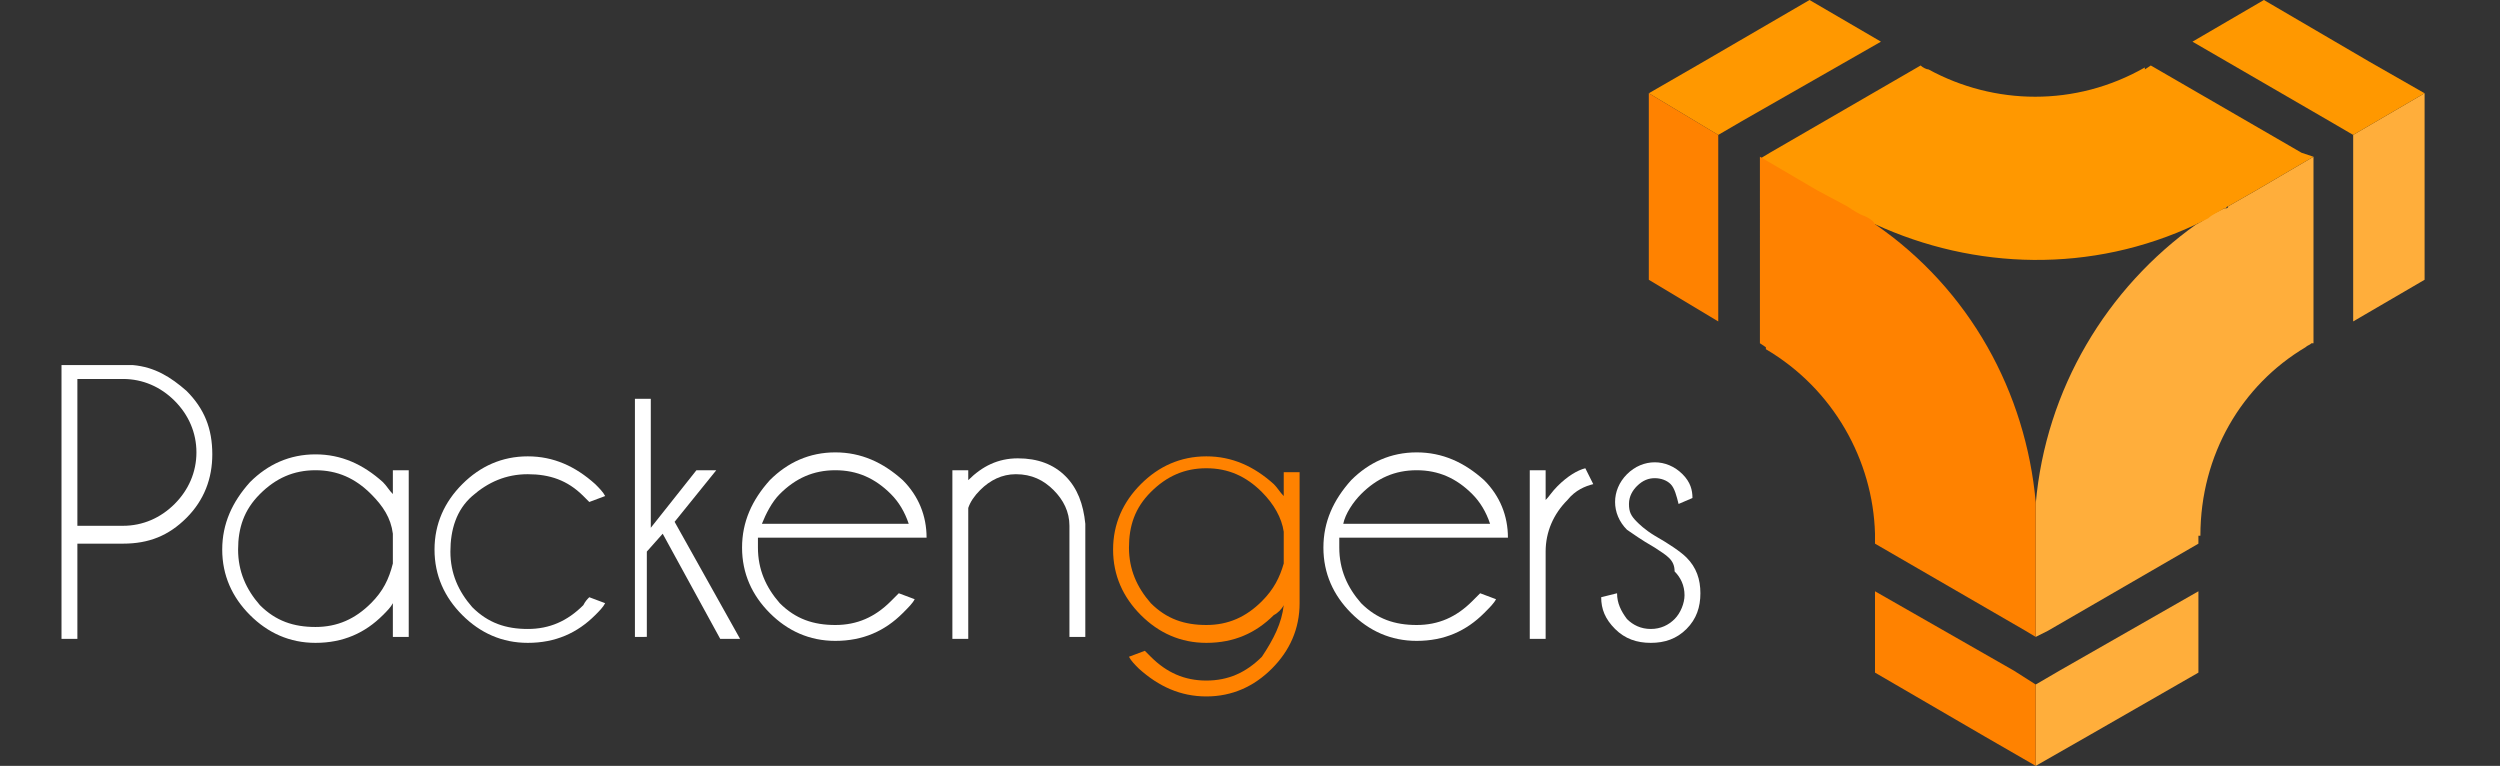 <?xml version="1.0" encoding="utf-8"?>
<!-- Generator: Adobe Illustrator 21.0.0, SVG Export Plug-In . SVG Version: 6.00 Build 0)  -->
<svg version="1.1" id="Capa_1" xmlns="http://www.w3.org/2000/svg" xmlns:xlink="http://www.w3.org/1999/xlink" x="0px" y="0px"
	 viewBox="0 0 126 38.6" style="enable-background:new 0 0 126 38.6;" xml:space="preserve">
<rect x="0" y="0" width="126" height="38.6" fill="#333333" stroke="none"/>
<style type="text/css">
	.st0{fill:#FFAE3B;}
	.st1{fill:#FF9800;}
	.st2{fill:#FF8200;}
	.st3{fill:#FFFFFF;}
</style>
<g id="Capa_4">
</g>
<g id="Capa_7">
</g>
<g id="Capa_1_1_">
</g>
<g id="Capa_9">
</g>
<g id="Capa_5">
</g>
<g id="Capa_8">
</g>
<g id="Capa_2">
</g>
<g>
	<polygon class="st0" points="110.8,29.8 110.8,33.9 105.4,37 102.6,38.6 102.6,34.5 103.8,33.8 	"/>
	<path class="st0" d="M116.6,7.9v9.4l-0.1,0l0,0c-0.1,0.1-0.2,0.1-0.3,0.2l0,0c-3.2,1.9-5.3,5.4-5.3,9.5h-0.1v0.4l-7.6,4.4l-0.6,0.3
		v-5.1c0-0.4,0-0.7,0-1c0,0,0,0,0,0c0-0.2,0-0.4,0-0.6c0.5-5.8,3.6-10.9,8.1-14.1c0.1,0,0.1-0.1,0.2-0.1l0,0l0.3-0.2l0.3-0.2
		l0.6-0.3c0,0,0,0,0.1,0c0,0,0.1,0,0.1-0.1l1.4-0.8l0,0L116.6,7.9z"/>
	<polygon class="st0" points="122.2,4.7 122.2,14.1 118.6,16.2 118.6,6.8 	"/>
	<polygon class="st1" points="122.2,4.7 118.6,6.8 117.4,6.1 110.5,2.1 114.1,0 119.4,3.1 	"/>
	<polygon class="st1" points="94.8,2.1 87.8,6.1 86.6,6.8 83.1,4.7 85.7,3.2 91.2,0 	"/>
	<polygon class="st2" points="86.6,6.8 86.6,16.2 83.1,14.1 83.1,4.7 	"/>
	<path class="st1" d="M116.6,7.9l-2.9,1.7l0,0l-1.4,0.8c0,0-0.1,0-0.1,0.1c0,0,0,0-0.1,0c0,0,0,0,0,0c-0.3,0.2-0.6,0.3-0.8,0.5
		c0,0,0,0,0,0h0c0,0,0,0,0,0c-0.2,0.1-0.4,0.2-0.6,0.3c-5.3,2.5-11.2,2.3-16.2,0c-0.1,0-0.1-0.1-0.2-0.1l0,0l-1.2-0.7l-1.5-0.8l0,0
		l-2.9-1.7l0.5-0.3l7.6-4.4c0.1,0.1,0.3,0.2,0.4,0.2l0,0c3.3,1.8,7.4,1.9,10.9-0.1l0,0.1l0.3-0.2l7.6,4.4L116.6,7.9z"/>
	<path class="st2" d="M102.6,25.6v6.5l-0.5-0.3l-7.6-4.4c0-0.1,0-0.2,0-0.4c0,0,0-0.1,0-0.1v0c-0.1-3.7-2.1-7.3-5.5-9.3l0-0.1
		l-0.3-0.2V7.9l2.9,1.7l0,0l1.5,0.8c0.3,0.2,0.6,0.4,0.9,0.5c0,0,0,0,0,0c0.2,0.1,0.4,0.2,0.5,0.4c4.8,3.3,7.6,8.5,8.1,14
		C102.6,25.5,102.6,25.6,102.6,25.6z"/>
	<polygon class="st2" points="102.6,34.5 102.6,38.6 100,37.1 94.5,33.9 94.5,29.8 101.5,33.8 	"/>
</g>
<g>
	<path class="st3" d="M3.9,27.4v4.8H3.1V18.4h3.6c1.1,0.1,1.9,0.6,2.7,1.3c0.9,0.9,1.3,1.9,1.3,3.2c0,1.2-0.4,2.3-1.3,3.2
		c-0.9,0.9-1.9,1.3-3.2,1.3H3.9z M3.9,19.1v7.4h2.3c1,0,1.9-0.4,2.6-1.1c0.7-0.7,1.1-1.6,1.1-2.6c0-1-0.4-1.9-1.1-2.6
		c-0.7-0.7-1.6-1.1-2.6-1.1H3.9z"/>
	<path class="st3" d="M20.6,32.1h-0.8v-1.7c-0.1,0.2-0.3,0.4-0.5,0.6c-0.9,0.9-2,1.4-3.4,1.4c-1.3,0-2.4-0.5-3.3-1.4
		c-0.9-0.9-1.4-2-1.4-3.3c0-1.3,0.5-2.4,1.4-3.4c0.9-0.9,2-1.4,3.3-1.4c1.3,0,2.4,0.5,3.4,1.4c0.2,0.2,0.3,0.4,0.5,0.6v-1.2h0.8
		V32.1z M19.8,28.4v-1.5c-0.1-0.8-0.5-1.4-1.1-2c-0.8-0.8-1.7-1.2-2.8-1.2c-1.1,0-2,0.4-2.8,1.2c-0.8,0.8-1.1,1.7-1.1,2.8
		s0.4,2,1.1,2.8c0.8,0.8,1.7,1.1,2.8,1.1c1.1,0,2-0.4,2.8-1.2C19.3,29.8,19.6,29.2,19.8,28.4z"/>
	<path class="st3" d="M29.7,30.1l0.8,0.3c-0.1,0.2-0.3,0.4-0.5,0.6c-0.9,0.9-2,1.4-3.4,1.4c-1.3,0-2.4-0.5-3.3-1.4
		c-0.9-0.9-1.4-2-1.4-3.3c0-1.3,0.5-2.4,1.4-3.3c0.9-0.9,2-1.4,3.3-1.4c1.3,0,2.4,0.5,3.4,1.4c0.2,0.2,0.4,0.4,0.5,0.6l-0.8,0.3
		c-0.1-0.1-0.2-0.2-0.3-0.3c-0.8-0.8-1.7-1.1-2.8-1.1c-1.1,0-2,0.4-2.8,1.1s-1.1,1.7-1.1,2.8c0,1.1,0.4,2,1.1,2.8
		c0.8,0.8,1.7,1.1,2.8,1.1c1.1,0,2-0.4,2.8-1.2C29.5,30.3,29.6,30.2,29.7,30.1z"/>
	<path class="st3" d="M36.1,23.7L34,26.3l3.3,5.9h-1l-2.9-5.3l-0.8,0.9v4.3H32V20.1h0.8v6.5l2.3-2.9H36.1z"/>
	<path class="st3" d="M38.2,27.2c0,0.1,0,0.3,0,0.4c0,1.1,0.4,2,1.1,2.8c0.8,0.8,1.7,1.1,2.8,1.1c1.1,0,2-0.4,2.8-1.2
		c0.1-0.1,0.3-0.3,0.4-0.4l0.8,0.3c-0.1,0.2-0.3,0.4-0.6,0.7c-0.9,0.9-2,1.4-3.4,1.4c-1.3,0-2.4-0.5-3.3-1.4c-0.9-0.9-1.4-2-1.4-3.3
		c0-1.3,0.5-2.4,1.4-3.4c0.9-0.9,2-1.4,3.3-1.4c1.3,0,2.4,0.5,3.4,1.4c0.8,0.8,1.2,1.8,1.2,2.9H38.2z M38.4,26.4h7.4
		c-0.2-0.6-0.5-1.1-0.9-1.5c-0.8-0.8-1.7-1.2-2.8-1.2c-1.1,0-2,0.4-2.8,1.2C38.9,25.3,38.6,25.9,38.4,26.4z"/>
	<path class="st3" d="M48.8,25.6v6.6H48v-8.5h0.8v0.5c0.7-0.7,1.5-1.1,2.5-1.1c1,0,1.8,0.3,2.4,0.9c0.6,0.6,0.9,1.4,1,2.4v5.7h-0.8
		v-5.6c0-0.7-0.3-1.3-0.8-1.8c-0.5-0.5-1.1-0.8-1.9-0.8c-0.7,0-1.3,0.3-1.8,0.8C49.1,25,48.9,25.3,48.8,25.6z"/>
	<path class="st2" d="M64.7,30.5c-0.1,0.2-0.3,0.4-0.5,0.5c-0.9,0.9-2,1.4-3.4,1.4c-1.3,0-2.4-0.5-3.3-1.4c-0.9-0.9-1.4-2-1.4-3.3
		c0-1.3,0.5-2.4,1.4-3.3c0.9-0.9,2-1.4,3.3-1.4c1.3,0,2.4,0.5,3.4,1.4c0.2,0.2,0.3,0.4,0.5,0.6v-1.2h0.8v6.6c0,1.3-0.5,2.4-1.4,3.3
		c-0.9,0.9-2,1.4-3.3,1.4s-2.4-0.5-3.4-1.4c-0.2-0.2-0.4-0.4-0.5-0.6l0.8-0.3c0.1,0.1,0.2,0.2,0.3,0.3c0.8,0.8,1.7,1.2,2.8,1.2
		c1.1,0,2-0.4,2.8-1.2C64.2,32.2,64.6,31.4,64.7,30.5z M64.7,26.8c-0.1-0.7-0.5-1.4-1.1-2c-0.8-0.8-1.7-1.2-2.8-1.2s-2,0.4-2.8,1.2
		c-0.8,0.8-1.1,1.7-1.1,2.8s0.4,2,1.1,2.8c0.8,0.8,1.7,1.1,2.8,1.1s2-0.4,2.8-1.2c0.6-0.6,0.9-1.2,1.1-1.9V26.8z"/>
	<path class="st3" d="M67.5,27.2c0,0.1,0,0.3,0,0.4c0,1.1,0.4,2,1.1,2.8c0.8,0.8,1.7,1.1,2.8,1.1s2-0.4,2.8-1.2
		c0.1-0.1,0.3-0.3,0.4-0.4l0.8,0.3c-0.1,0.2-0.3,0.4-0.6,0.7c-0.9,0.9-2,1.4-3.4,1.4c-1.3,0-2.4-0.5-3.3-1.4c-0.9-0.9-1.4-2-1.4-3.3
		c0-1.3,0.5-2.4,1.4-3.4c0.9-0.9,2-1.4,3.3-1.4c1.3,0,2.4,0.5,3.4,1.4c0.8,0.8,1.2,1.8,1.2,2.9H67.5z M67.7,26.4h7.4
		c-0.2-0.6-0.5-1.1-0.9-1.5c-0.8-0.8-1.7-1.2-2.8-1.2s-2,0.4-2.8,1.2C68.2,25.3,67.8,25.9,67.7,26.4z"/>
	<path class="st3" d="M80.3,24.4c-0.4,0.1-0.9,0.3-1.3,0.8c-0.7,0.7-1.1,1.6-1.1,2.6v4.4h-0.8v-8.5h0.8v1.5c0.2-0.2,0.3-0.4,0.6-0.7
		c0.5-0.5,1-0.8,1.4-0.9L80.3,24.4z"/>
	<path class="st3" d="M83.4,27.6c-0.7-0.4-1.1-0.7-1.4-0.9c-0.4-0.4-0.6-0.9-0.6-1.4s0.2-1,0.6-1.4c0.4-0.4,0.9-0.6,1.4-0.6
		s1,0.2,1.4,0.6c0.4,0.4,0.5,0.8,0.5,1.2v0l-0.7,0.3c-0.1-0.4-0.2-0.8-0.4-1c-0.2-0.2-0.5-0.3-0.8-0.3c-0.3,0-0.6,0.1-0.9,0.4
		c-0.2,0.2-0.4,0.5-0.4,0.9s0.1,0.6,0.4,0.9c0.1,0.1,0.4,0.4,0.9,0.7c0.7,0.4,1.3,0.8,1.6,1.1c0.5,0.5,0.7,1.1,0.7,1.8
		c0,0.7-0.2,1.3-0.7,1.8c-0.5,0.5-1.1,0.7-1.8,0.7c-0.7,0-1.3-0.2-1.8-0.7c-0.5-0.5-0.7-1-0.7-1.6l0.8-0.2c0,0.5,0.2,0.9,0.5,1.3
		c0.3,0.3,0.7,0.5,1.2,0.5c0.5,0,0.9-0.2,1.2-0.5c0.3-0.3,0.5-0.8,0.5-1.2c0-0.5-0.2-0.9-0.5-1.2C84.4,28.2,84,28,83.4,27.6z"/>
</g>
</svg>
